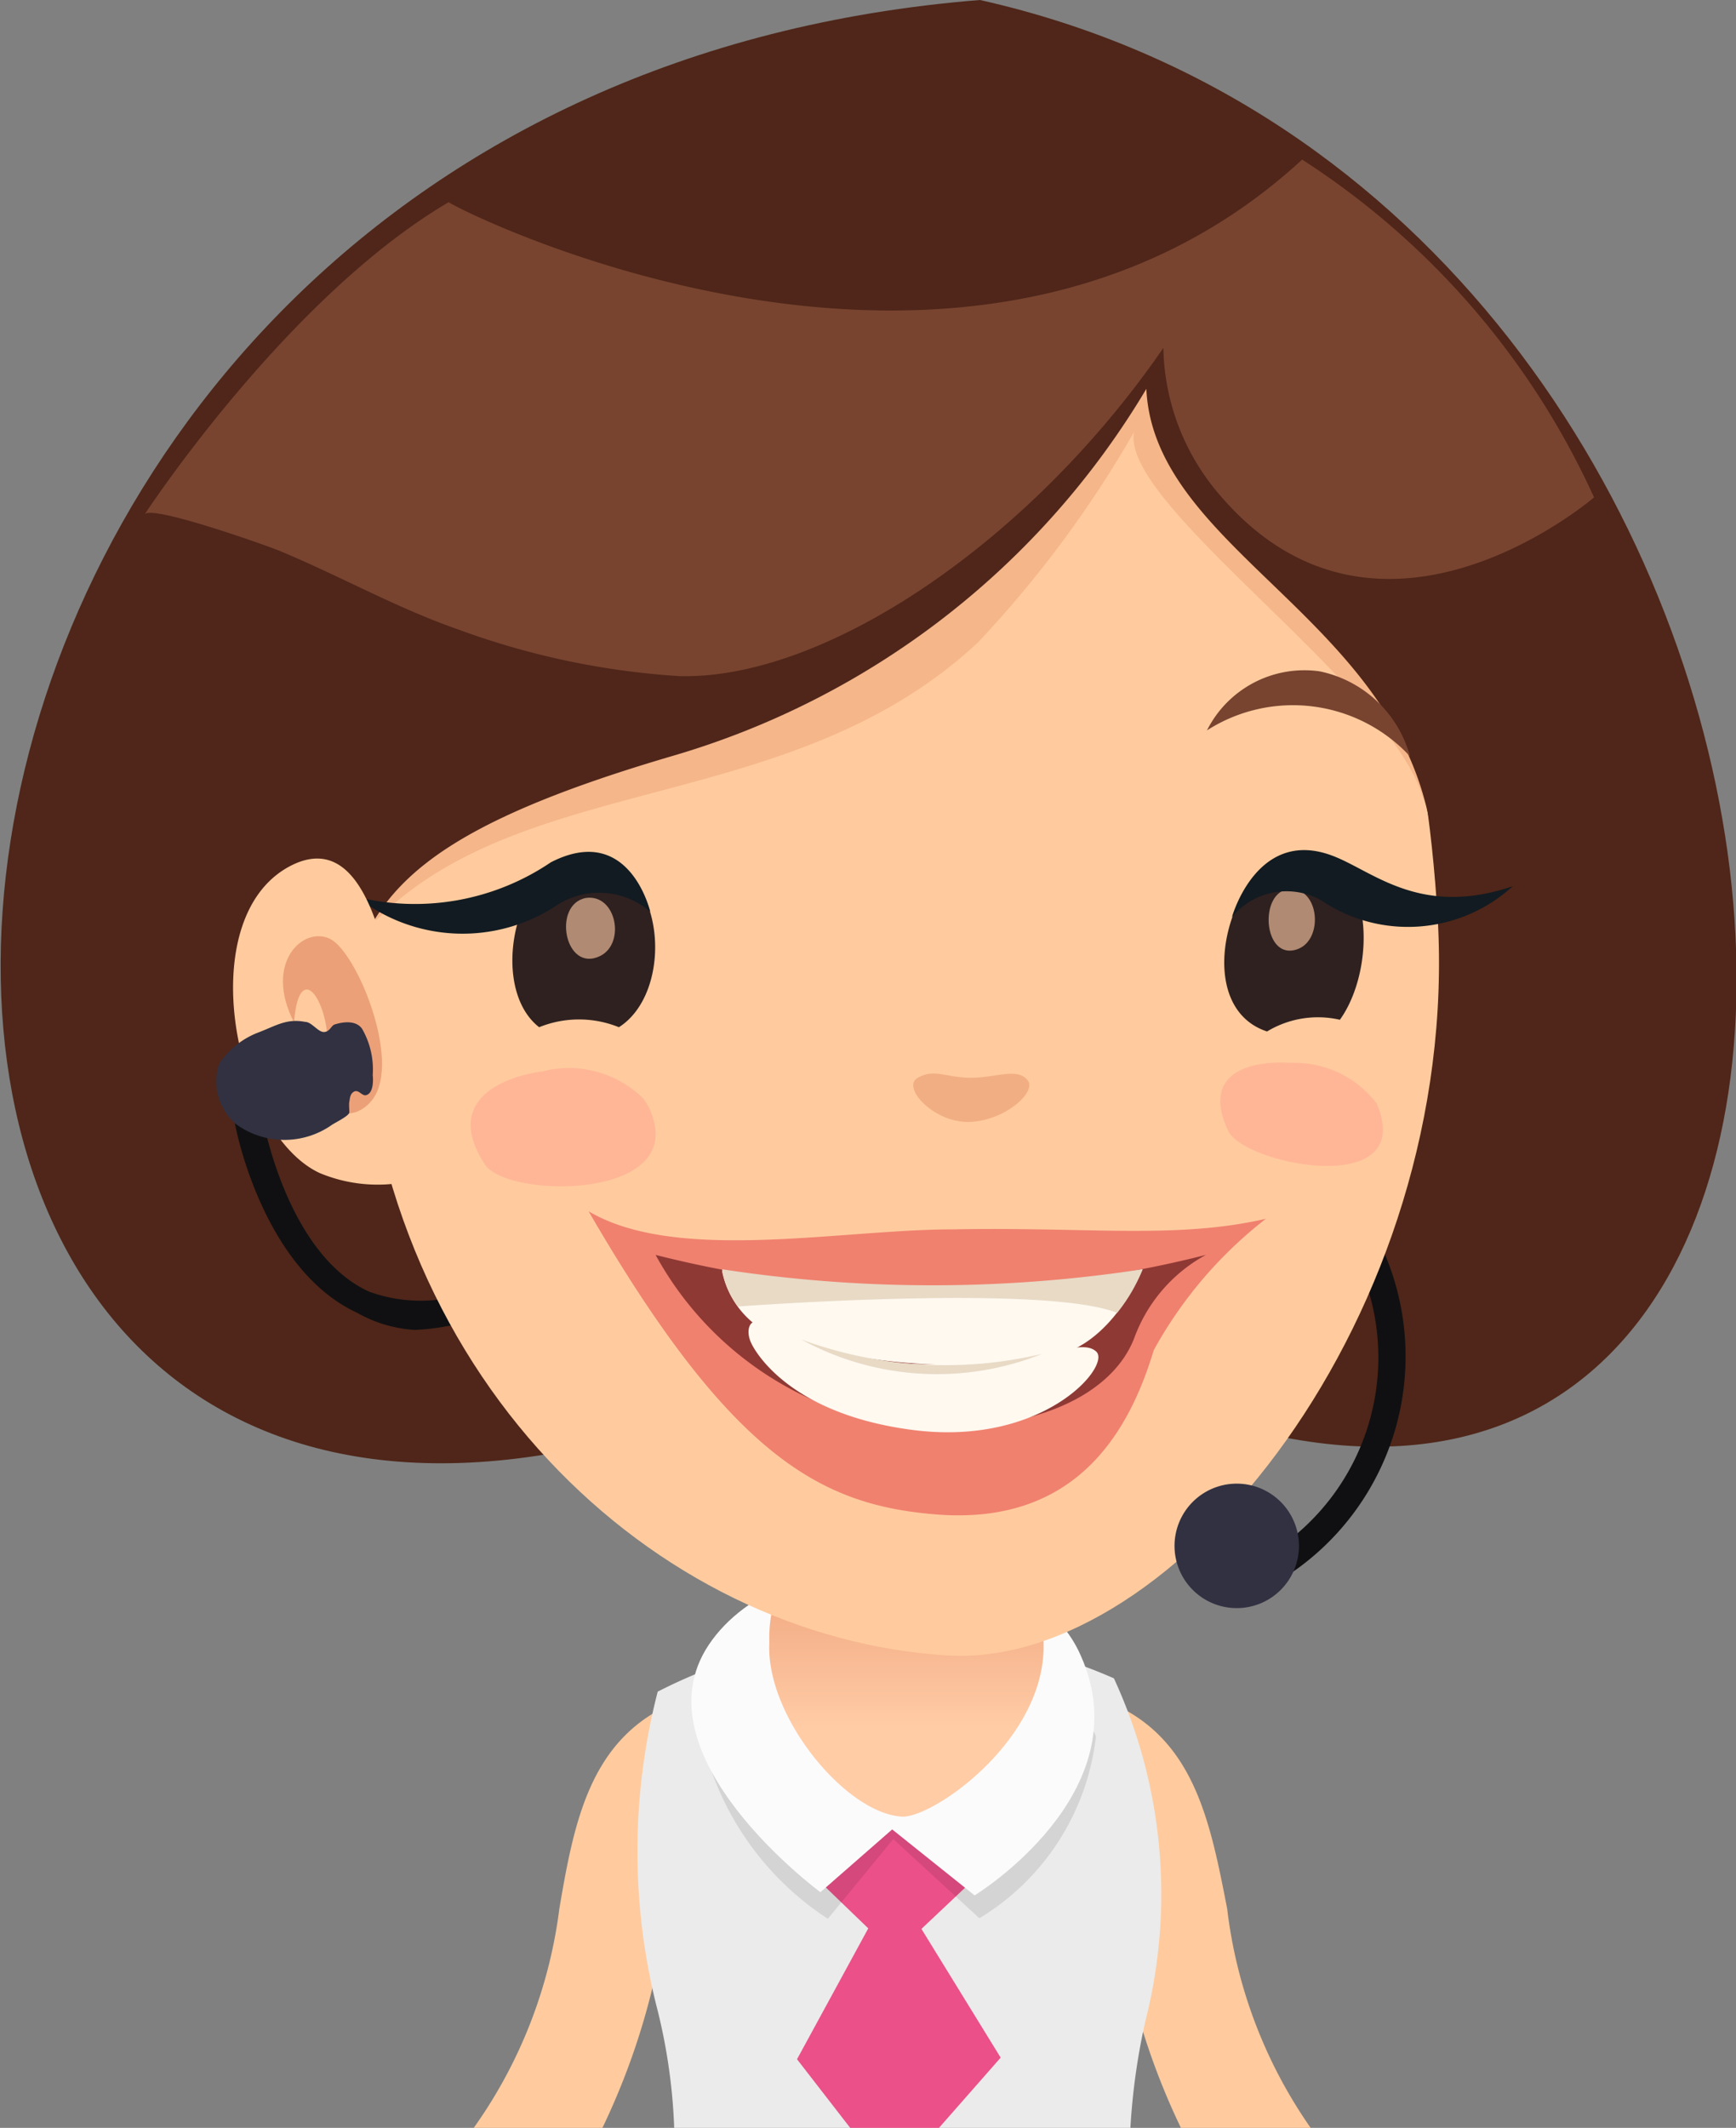 <svg xmlns="http://www.w3.org/2000/svg" xmlns:xlink="http://www.w3.org/1999/xlink" viewBox="0 0 32.65 40">
  <rect x="0" y="0" width="32.65" height="40" fill="#808080" stroke="none"/>
  <defs>
    <style>
      .cls-1 {
        isolation: isolate;
      }

      .cls-2 {
        fill: #ffcb9e;
      }

      .cls-3 {
        fill: #ebebeb;
      }

      .cls-4 {
        fill: #eb5088;
      }

      .cls-5 {
        opacity: 0.1;
      }

      .cls-6 {
        fill: #fbfbfb;
      }

      .cls-7 {
        fill: url(#linear-gradient);
      }

      .cls-8 {
        fill: #d9af96;
        opacity: 0.5;
        mix-blend-mode: multiply;
      }

      .cls-9 {
        fill: #4f2619;
      }

      .cls-10 {
        fill: #101012;
      }

      .cls-11, .cls-20, .cls-23 {
        fill: #bf3c1b;
      }

      .cls-11 {
        opacity: 0.15;
      }

      .cls-12 {
        fill: #2f2120;
      }

      .cls-13 {
        fill: #7d4732;
      }

      .cls-14 {
        fill: #b08a72;
      }

      .cls-15 {
        fill: #ffb696;
      }

      .cls-16 {
        fill: #e65050;
        opacity: 0.6;
      }

      .cls-17 {
        fill: #8f3935;
      }

      .cls-18 {
        fill: #fff9f0;
      }

      .cls-19 {
        fill: #e8dac5;
      }

      .cls-20 {
        opacity: 0.2;
      }

      .cls-21 {
        fill: #121b21;
      }

      .cls-22 {
        fill: #784430;
      }

      .cls-23 {
        opacity: 0.3;
      }

      .cls-24 {
        fill: #313142;
      }
    </style>
    <linearGradient id="linear-gradient" x1="20.72" y1="29.31" x2="20.72" y2="32.46" gradientUnits="userSpaceOnUse">
      <stop offset="0" stop-color="#eea17a"/>
      <stop offset="1" stop-color="#ffcca6"/>
    </linearGradient>
  </defs>
  <title>1</title>
  <g class="cls-1">
    <g id="레이어_1" data-name="레이어 1">
      <g>
        <path class="cls-2" d="M17.12,33.88l-.93-1.8c-1.44.71-1.73,2.21-2,3.8A9.05,9.05,0,0,1,12.58,40H15a13.3,13.3,0,0,0,1.16-3.74C16.44,35,16.62,34.13,17.12,33.88Z" transform="translate(-3.67)"/>
        <path class="cls-2" d="M24.71,32.08l-.93,1.8c.5.25.68,1.07.94,2.38A13.3,13.3,0,0,0,25.88,40h2.44a9.05,9.05,0,0,1-1.57-4.12C26.44,34.29,26.15,32.79,24.71,32.08Z" transform="translate(-3.67)"/>
        <g>
          <path class="cls-3" d="M25.21,38a9.68,9.68,0,0,0-.59-6.45,10,10,0,0,0-8.58.25,12,12,0,0,0,0,6A10.72,10.72,0,0,1,16.35,40h8.58A12.41,12.41,0,0,1,25.21,38Z" transform="translate(-3.67)"/>
          <path class="cls-4" d="M21,36.26l1.06-1a1.57,1.57,0,0,0-1.48-.94,1.58,1.58,0,0,0-1.69.86L20,36.25l-1.34,2.46,1,1.29h1.67l1.16-1.32Z" transform="translate(-3.67)"/>
          <path class="cls-5" d="M17,33.14a5.51,5.51,0,0,0,2.24,2.93l1.23-1.5,1.62,1.49a4.6,4.6,0,0,0,2.19-3.4C24.26,31.76,16.47,31.27,17,33.14Z" transform="translate(-3.67)"/>
          <path class="cls-6" d="M17,30.92C15.61,33,19.1,35.57,19.1,35.57l1.35-1.18L22,35.63s3.15-1.92,2-4.5C23,28.81,18.38,28.85,17,30.92Z" transform="translate(-3.67)"/>
          <path class="cls-7" d="M19.62,28.47a2.55,2.55,0,0,0-1.48,2.4c-.08,1.39,1.45,3.24,2.51,3.28.8,0,4.2-2.56,1.81-5.08A3.08,3.08,0,0,0,19.62,28.47Z" transform="translate(-3.67)"/>
        </g>
        <g>
          <path class="cls-8" d="M11.37,23a2.91,2.91,0,0,1-3.28-2.73c-.39-3.11.72-4.11,2-4S11.37,23,11.37,23Z" transform="translate(-3.67)"/>
          <path class="cls-9" d="M21.4,22.79c3.12-.22,4.2,3.69,5.46,4C41,30.8,39.22,3.84,22.1,0-.1,1.77-2,31.34,15.15,27.09,18.29,26.31,16.44,23.16,21.4,22.79Z" transform="translate(-3.67)"/>
          <path class="cls-10" d="M27.94,29.58a4.93,4.93,0,0,0,1.72-6.13l-.47.24a4.35,4.35,0,0,1-1.55,5.46Z" transform="translate(-3.67)"/>
          <path class="cls-10" d="M11.47,25a4.19,4.19,0,0,0,2.09-.66l-.27-.46a2.84,2.84,0,0,1-2.68.4c-1.55-.71-2-3.25-2-3.28L8.07,21c0,.12.52,2.85,2.32,3.68A2.5,2.5,0,0,0,11.47,25Z" transform="translate(-3.67)"/>
          <path class="cls-2" d="M30.71,17.26c-.44-7.34-3.25-11.73-10.48-11.5-7.52.23-10,5.21-9.8,12.66S16,30.79,21.5,31.12C25.76,31.37,31.14,24.7,30.71,17.26Z" transform="translate(-3.67)"/>
          <path class="cls-11" d="M22.07,12.07c-3.46,3.24-8.41,2.42-11.23,5.14-.43.43-.22-.55-.67-1-.69-.71.47-2.76.84-3.41a16.58,16.58,0,0,1,7.85-6.51,15.69,15.69,0,0,1,3.2-1,7,7,0,0,1,5.18.55A7.46,7.46,0,0,1,31,12.49c-.06.89,0,4.14-.6,2.41-.74-2.13-5.67-5.44-5.4-6.78A21,21,0,0,1,22.07,12.07Z" transform="translate(-3.67)"/>
          <path class="cls-12" d="M15.31,19.31a2,2,0,0,0-1.5,0c-1.09-.85-.29-3.72,1.25-3.13C16.22,16.57,16.29,18.69,15.31,19.31Z" transform="translate(-3.67)"/>
          <path class="cls-13" d="M13.12,14.21a2.22,2.22,0,0,1,1.74-1.55A2.05,2.05,0,0,1,17,13.83,3,3,0,0,0,13.12,14.21Z" transform="translate(-3.67)"/>
          <path class="cls-14" d="M14.69,16.88c.57-.08.75.85.27,1.09C14.29,18.3,14.05,17,14.69,16.88Z" transform="translate(-3.67)"/>
          <path class="cls-9" d="M17.53,2.06a9.51,9.51,0,0,1,5.12.46c2.24.8,4.53,1.76,6.1,3.61a12.2,12.2,0,0,1,2.54,6c.2,1.2-.6,3.25-.63,4.43,0-4.75-5.28-6-5.43-9.25a15.39,15.39,0,0,1-8.91,6.9c-5.25,1.54-5.89,2.85-6.29,5.2-1.72-2.18-.51-6.78-.29-8.09C10.44,7.15,13.15,2.92,17.53,2.06Z" transform="translate(-3.67)"/>
          <path class="cls-15" d="M29.56,20.74a1.34,1.34,0,0,1,.11.37c.19,1.34-2.62.74-2.9.15-.53-1.12.46-1.33,1.18-1.28A1.94,1.94,0,0,1,29.56,20.74Z" transform="translate(-3.67)"/>
          <path class="cls-15" d="M15.77,20.65a1.14,1.14,0,0,1,.19.4c.44,1.51-2.76,1.47-3.17.84-.77-1.17.28-1.64,1.08-1.75A2,2,0,0,1,15.77,20.65Z" transform="translate(-3.67)"/>
          <g>
            <path class="cls-16" d="M21.59,23.11c-2.11,0-5.2.64-6.85-.34,2.7,4.66,4.4,5.53,6.55,5.7,2.7.21,3.65-1.67,4.08-3.09a8,8,0,0,1,2.11-2.47C25.79,23.3,24.13,23.06,21.59,23.11Z" transform="translate(-3.67)"/>
            <path class="cls-17" d="M16,23.59a21,21,0,0,0,10.35,0A2.92,2.92,0,0,0,25,25.16c-.41,1.05-1.84,1.76-4,1.68A6.29,6.29,0,0,1,16,23.59Z" transform="translate(-3.67)"/>
            <path class="cls-18" d="M17.25,23.89a1.69,1.69,0,0,0,1.28,1.32,10.81,10.81,0,0,0,4.89.29c1.16-.17,1.74-1.64,1.74-1.64A22.49,22.49,0,0,1,17.25,23.89Z" transform="translate(-3.67)"/>
            <path class="cls-18" d="M17.8,25.25c-.12-.24-.06-.64.48-.26a6.44,6.44,0,0,0,3.58.61c1.43,0,2.15-.46,2.43-.19s-1,1.79-3.46,1.47S17.8,25.25,17.8,25.25Z" transform="translate(-3.67)"/>
            <path class="cls-19" d="M17.55,24.56s5.76-.43,7.13.12a3.14,3.14,0,0,0,.48-.82,26.13,26.13,0,0,1-7.91,0A1.55,1.55,0,0,0,17.55,24.56Z" transform="translate(-3.67)"/>
            <path class="cls-19" d="M18.74,25.18a7.86,7.86,0,0,0,4.53.27A5.32,5.32,0,0,1,18.74,25.18Z" transform="translate(-3.67)"/>
          </g>
          <path class="cls-20" d="M23,20.31c.17.2-.39.74-1.07.78s-1.32-.65-1-.83.53,0,1,0S22.81,20.06,23,20.31Z" transform="translate(-3.67)"/>
          <path class="cls-12" d="M28.69,16.17c.84.53.77,2.18.18,3a1.85,1.85,0,0,0-1.37.22C25.77,18.82,27.14,15.17,28.69,16.17Z" transform="translate(-3.67)"/>
          <path class="cls-14" d="M27.94,16.71c.55,0,.62.95.14,1.13C27.42,18.09,27.33,16.73,27.94,16.71Z" transform="translate(-3.67)"/>
          <path class="cls-21" d="M32.12,16.66a2.92,2.92,0,0,1-3.61.26,1.33,1.33,0,0,0-1.67.32s.47-1.7,1.9-1.15C29.5,16.38,30.38,17.25,32.12,16.66Z" transform="translate(-3.67)"/>
          <path class="cls-21" d="M10.38,16.86a3.21,3.21,0,0,0,3.79.14,1.47,1.47,0,0,1,1.73.14s-.39-1.69-1.87-.93A4.56,4.56,0,0,1,10.38,16.86Z" transform="translate(-3.67)"/>
          <path class="cls-22" d="M28.16,3a14.87,14.87,0,0,1,5.49,6.35s-4,3.45-7,0a4.35,4.35,0,0,1-1.1-2.81c-2.51,3.65-6.36,6.24-9.1,6.17a14.7,14.7,0,0,1-4.17-.88c-1.15-.4-2.21-1-3.34-1.47-.21-.09-2.43-.88-2.55-.69,0,0,2.67-4.08,5.72-5.87C12.06,3.83,21.8,8.86,28.16,3Z" transform="translate(-3.67)"/>
          <path class="cls-22" d="M30.19,14.22a2.23,2.23,0,0,0-1.7-1.6,2.05,2.05,0,0,0-2.12,1.11A3,3,0,0,1,30.19,14.22Z" transform="translate(-3.67)"/>
          <path class="cls-2" d="M9.68,22.05a2.83,2.83,0,0,0,1.62.17l0-.08a14.31,14.31,0,0,0-.31-3.9c-.31-1.43-.82-2.43-1.78-2C7.24,17.14,8.05,21.29,9.68,22.05Z" transform="translate(-3.67)"/>
          <path class="cls-23" d="M10.69,20.65c.52-.73-.31-2.75-.81-3s-1.26.44-.68,1.57c.09-1.15.59-.49.63.31,0,.54-.32.61.11,1.24C10.17,21.08,10.53,20.88,10.69,20.65Z" transform="translate(-3.67)"/>
          <path class="cls-24" d="M25.76,29.06a1.17,1.17,0,1,0,1.17-1.17A1.17,1.17,0,0,0,25.76,29.06Z" transform="translate(-3.67)"/>
          <path class="cls-24" d="M10.54,20.59h0c-.07,0-.13-.11-.21-.07s-.08.14-.09.19,0,.14,0,.2-.22.17-.32.23a1.55,1.55,0,0,1-1.8,0A1.05,1.05,0,0,1,7.79,20a1.55,1.55,0,0,1,.71-.58c.35-.13.55-.28.91-.21.12,0,.24.19.35.19s.14-.12.2-.14.38-.12.52.08a1.53,1.53,0,0,1,.2.87C10.69,20.29,10.7,20.57,10.54,20.59Z" transform="translate(-3.67)"/>
        </g>
      </g>
    </g>
  </g>
</svg>
